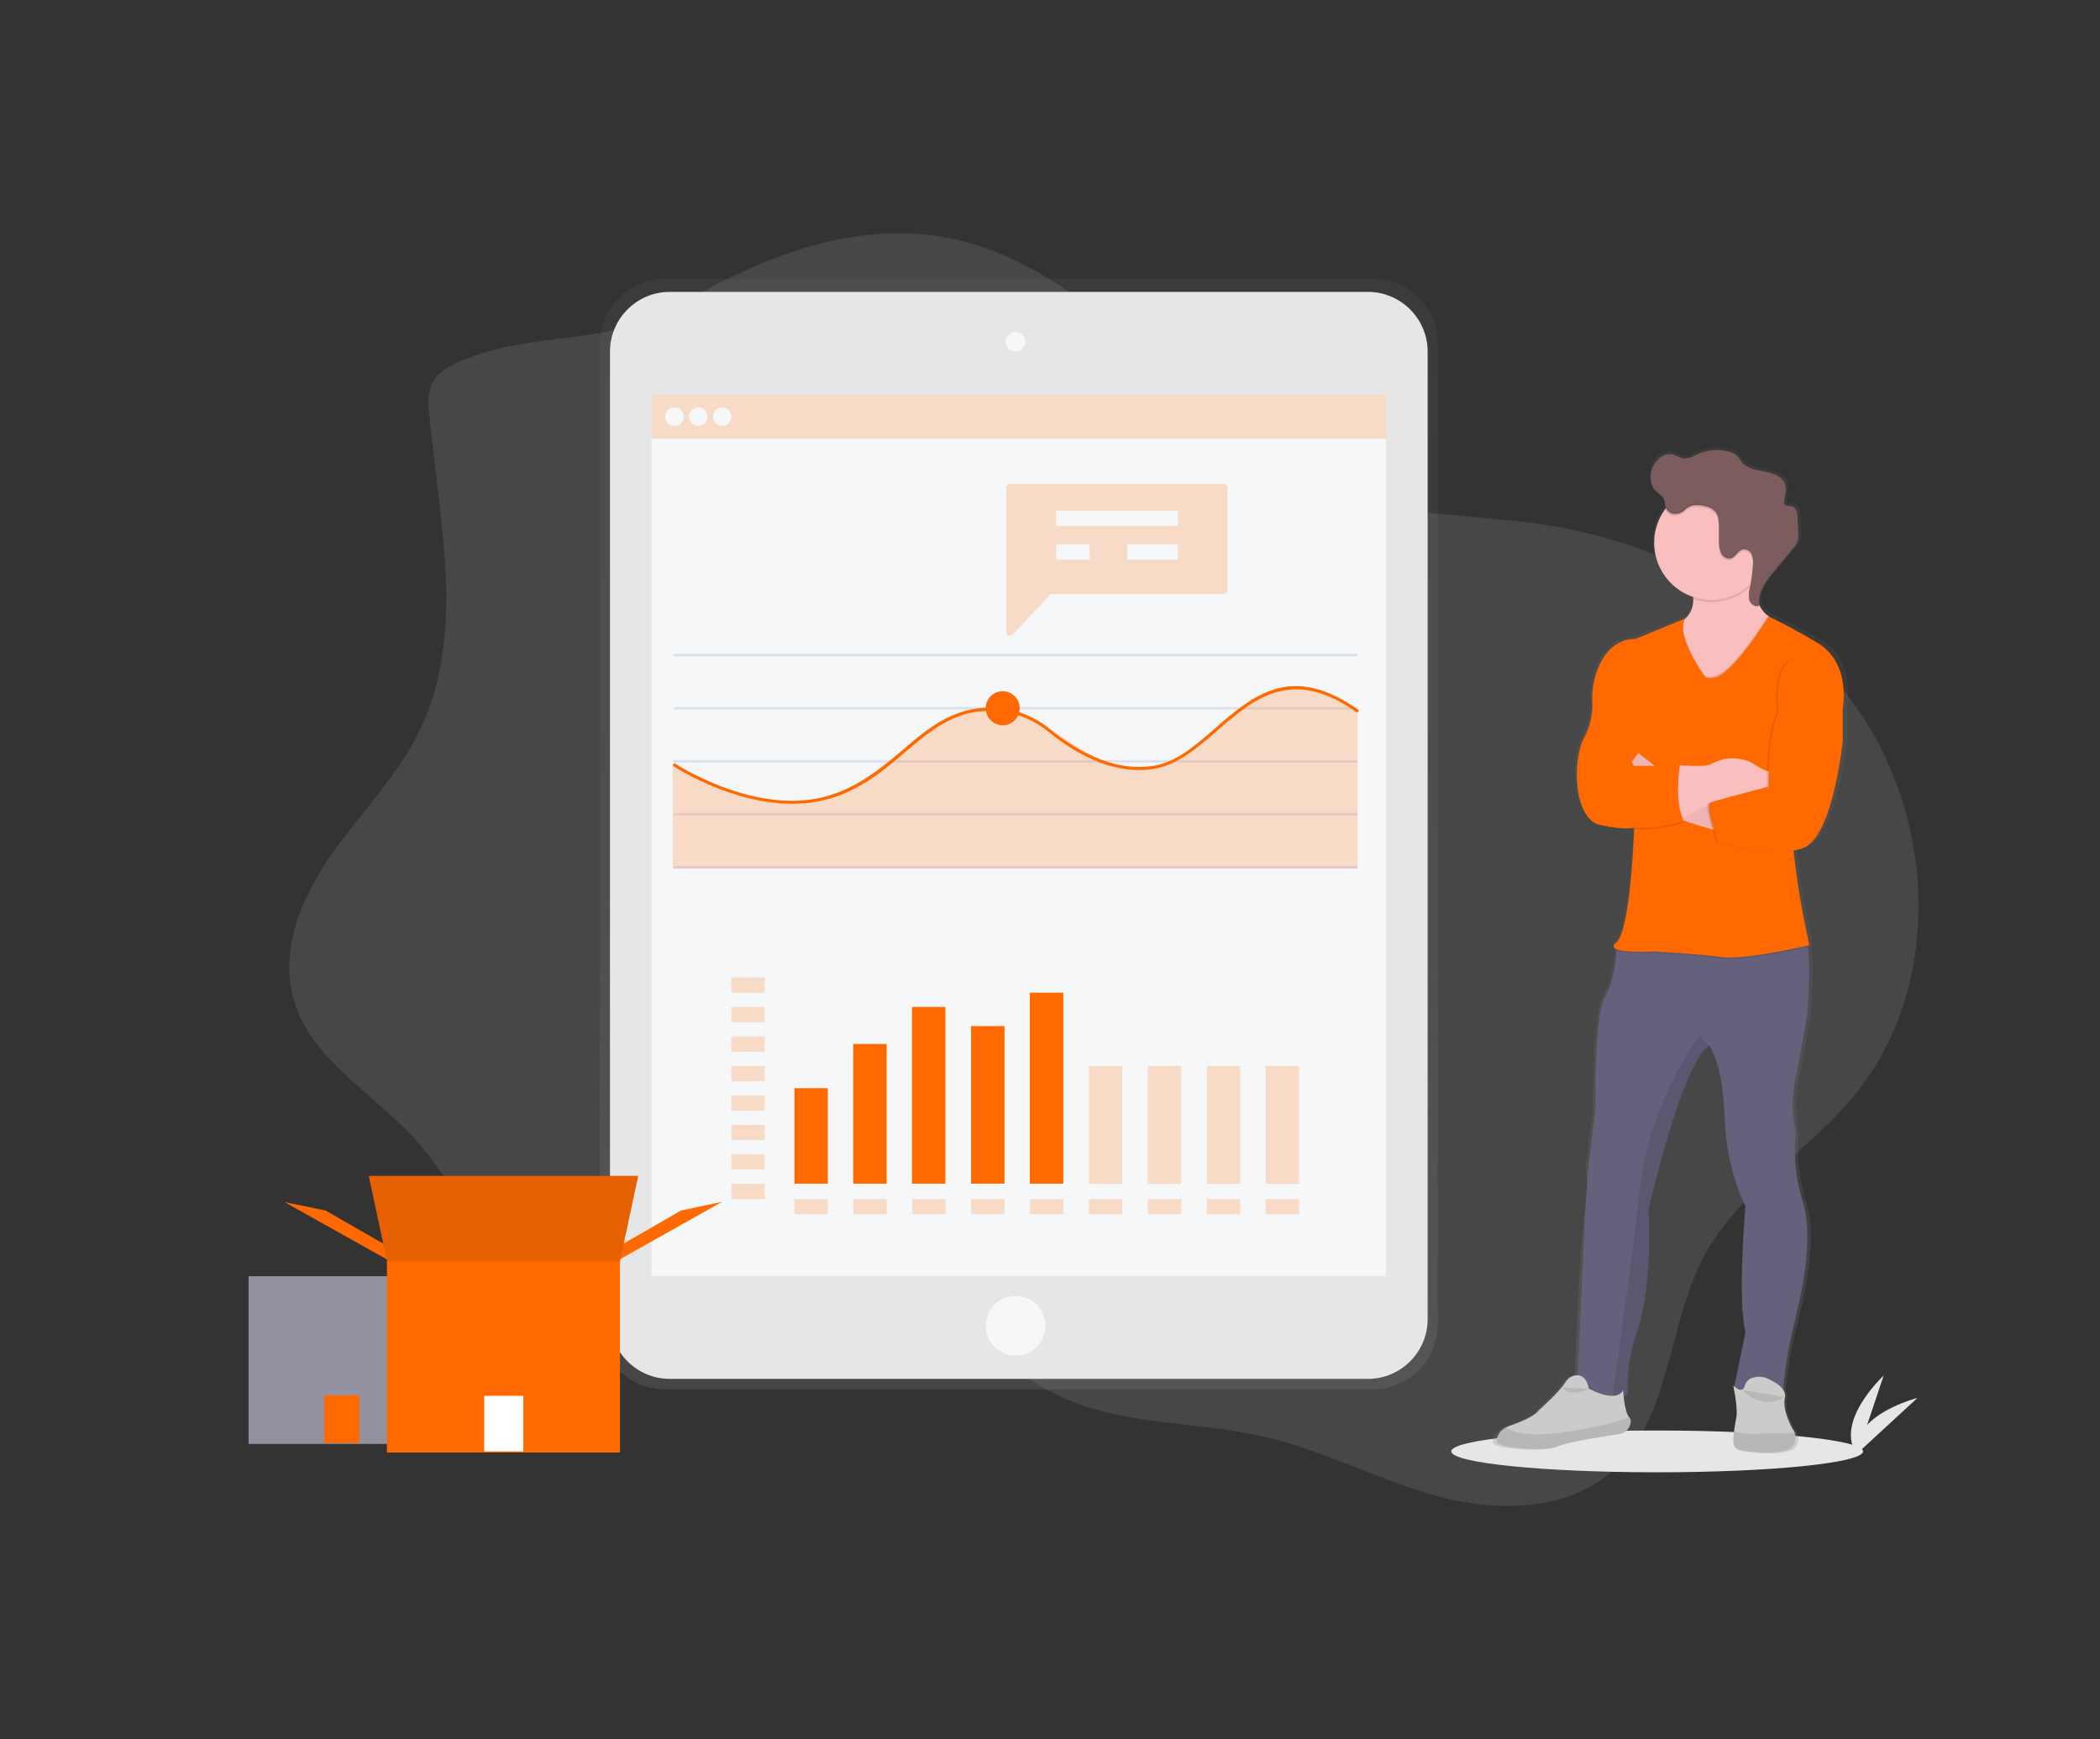 <?xml version="1.0" encoding="utf-8"?>
<!-- Generator: Adobe Illustrator 25.2.2, SVG Export Plug-In . SVG Version: 6.00 Build 0)  -->
<svg version="1.1" id="b15325d2-ef49-41bb-b39b-b88ff27f55f0"
	 xmlns="http://www.w3.org/2000/svg" xmlns:xlink="http://www.w3.org/1999/xlink" x="0px" y="0px" viewBox="0 0 703.7 582.7"
	 style="enable-background:new 0 0 703.7 582.7;" xml:space="preserve">
<rect x="0" y="0" width="703.7" height="582.7" fill="#333333" stroke="none"/>
<style type="text/css">
	.st0{opacity:0.1;fill:#FFFFFF;}
	.st1{fill:#E6E6E8;}
	.st2{fill:#9292A0;}
	.st3{fill:#FF6900;}
	.st4{fill:url(#Pfad_8307_1_);}
	.st5{fill:#E6E6E6;}
	.st6{fill:#F6F7F9;}
	.st7{opacity:0.1;enable-background:new    ;}
	.st8{fill:#FFFFFF;}
	.st9{opacity:0.2;}
	.st10{fill:#DCE0ED;}
	.st11{fill:url(#Pfad_8311_1_);}
	.st12{fill:#65617D;}
	.st13{fill:#CCCBCB;}
	.st14{fill:#FBBEBE;}
	.st15{opacity:5.000000e-02;enable-background:new    ;}
	.st16{fill:#7C5C5C;}
	.st17{opacity:0.1;}
</style>
<path class="st0" d="M154.5,120.9c-3.6,1.5-7.2,3.4-9.2,6.7c-2.1,3.5-1.8,7.9-1.4,12c3.4,35.3,12.2,72.8-3.1,104.8
	c-7.4,15.5-19.9,27.9-29.8,42S93.7,318,98.3,334.6c5.6,20.2,26.5,31.5,40.7,47c9.2,10.2,15.7,22.6,24.3,33.3
	c8.6,10.7,20.4,20.2,34.2,20.8c19.8,0.9,35.9-16.2,55.3-20.1c19.9-4.1,39.9,6.3,56,18.6c16.1,12.3,30.8,27.3,49.5,35
	c20.7,8.5,44.1,7.2,65.9,12.3c19.9,4.7,38.2,14.6,57.9,19.9s42.9,5,58.1-8.5c19.9-17.7,18.4-49.1,31.1-72.5
	c11.8-21.7,35-34.7,50.5-53.9c28-34.5,27.1-87.4,3.3-124.9s-66.9-60.3-111-66.3c-19.9-2.7-40.3-2.3-59.4-8.4
	c-51.1-16.2-81.6-74.4-133.8-86.5c-33.2-7.7-65.5,5.6-93.7,22C202.7,116.6,180.1,110.3,154.5,120.9z"/>
<ellipse id="Ellipse_111" class="st1" cx="555.3" cy="486.3" rx="69" ry="7"/>
<rect id="Rechteck_2638" x="83.3" y="427.6" class="st2" width="69.7" height="56.2"/>
<rect id="Rechteck_2639" x="108.6" y="467.5" class="st3" width="11.8" height="16"/>
<linearGradient id="Pfad_8307_1_" gradientUnits="userSpaceOnUse" x1="-160.927" y1="743.378" x2="-160.927" y2="744.378" gradientTransform="matrix(280.733 0 0 -372.03 45518.969 277024.5)">
	<stop  offset="0" style="stop-color:#808080;stop-opacity:0.251"/>
	<stop  offset="0.54" style="stop-color:#808080;stop-opacity:0.122"/>
	<stop  offset="1" style="stop-color:#808080;stop-opacity:0.102"/>
</linearGradient>
<path id="Pfad_8307" class="st4" d="M460,93.4H222.8c-12,0-21.7,9.7-21.8,21.7c0,0,0,0,0,0v328.7c0,12,9.8,21.7,21.8,21.7H460
	c12,0,21.7-9.7,21.8-21.7c0,0,0,0,0,0V115C481.8,103.1,472,93.3,460,93.4C460,93.4,460,93.4,460,93.4z"/>
<path id="Rechteck_2706" class="st5" d="M224.4,97.8h234c11,0,20,9,20,20v324.2c0,11-9,20-20,20h-234c-11,0-20-9-20-20V117.8
	C204.4,106.8,213.4,97.8,224.4,97.8z"/>
<rect id="Rechteck_2707" x="218.3" y="132.3" class="st6" width="246.2" height="295.3"/>
<g id="Gruppe_6224" transform="translate(-9.637 318.379)">
	<path id="Pfad_7656" class="st3" d="M215.5,104.6l2.2-5.8l20.2-11.6l13.7-2.9L215.5,104.6z"/>
	<path id="Pfad_7657" class="st3" d="M141.1,104.6l-2.2-5.8l-20.2-11.6L105,84.4L141.1,104.6z"/>
	<path id="Pfad_7658" class="st3" d="M217,106h-77.3l-6.5-30.4h90.3L217,106z"/>
	<path id="Pfad_7659" class="st7" d="M217,106h-77.3l-6.5-30.4h90.3L217,106z"/>
	<rect id="Rechteck_2635" x="139.3" y="104.2" class="st3" width="78.1" height="64.1"/>
	<rect id="Rechteck_2636" x="171.9" y="149.3" class="st8" width="13.1" height="18.6"/>
</g>
<circle id="Ellipse_105" class="st6" cx="340.3" cy="114.5" r="3.3"/>
<circle id="Ellipse_106" class="st6" cx="340.3" cy="444.2" r="10"/>
<g id="Gruppe_6196" transform="translate(113.375 56.585)" class="st9">
	<rect id="Rechteck_2708" x="105" y="75.7" class="st3" width="246.2" height="14.7"/>
</g>
<circle id="Ellipse_107" class="st6" cx="226" cy="139.6" r="3.1"/>
<circle id="Ellipse_108" class="st6" cx="234" cy="139.6" r="3.1"/>
<circle id="Ellipse_109" class="st6" cx="242" cy="139.6" r="3.1"/>
<rect id="Rechteck_2709" x="225.7" y="219.1" class="st10" width="229.2" height="0.8"/>
<rect id="Rechteck_2710" x="225.7" y="236.9" class="st10" width="229.2" height="0.8"/>
<rect id="Rechteck_2711" x="225.7" y="254.7" class="st10" width="229.2" height="0.8"/>
<rect id="Rechteck_2712" x="225.7" y="272.4" class="st10" width="229.2" height="0.8"/>
<rect id="Rechteck_2713" x="225.7" y="290.2" class="st10" width="229.2" height="0.8"/>
<g id="Gruppe_6197" transform="translate(120.446 154.254)" class="st9">
	<path id="Pfad_8308" class="st3" d="M334.5,136.7H105v-35l21,10.4l21.8,3l19.1-5.8L190,91.4l11.6-6.7l8.5-1.6l8.1,0.4l13.3,6.6
		l18.1,11.6l14.2,1.8l11.3-3.9L299.1,80l12.2-4.4l12.8,2l10.4,6V136.7z"/>
</g>
<path id="Pfad_8309" class="st3" d="M265.4,269.3c-20.7,0-39.8-12.6-40-12.8l0.6-0.8c0.3,0.2,29.7,19.6,54.7,9.9
	c9.1-3.6,15.6-9.1,21.9-14.4c6.5-5.6,12.7-10.8,21.2-13.1c9.9-2.6,20.4-0.2,28.3,6.4c6.9,5.6,20.5,14.7,35,12
	c7.4-1.4,13.6-6.8,20.1-12.5c12.6-10.9,25.6-22.2,48.2-6l-0.6,0.8c-21.9-15.7-34.6-4.7-46.9,6c-6.7,5.8-13,11.2-20.6,12.7
	c-14.9,2.8-28.8-6.5-35.8-12.2c-7.6-6.3-17.8-8.6-27.4-6.2c-8.2,2.2-14.3,7.4-20.8,12.9c-6.3,5.4-12.9,11-22.2,14.6
	C276,268.4,270.7,269.4,265.4,269.3L265.4,269.3z"/>
<circle id="Ellipse_110" class="st3" cx="336" cy="237.3" r="5.7"/>
<g id="Gruppe_6198" transform="translate(232.313 86.437)" class="st9">
	<path id="Pfad_8310" class="st3" d="M177.8,75.7h-71.7c-0.6,0-1.2,0.5-1.2,1.2l0,0v48.5c0,0.6,0.5,1.2,1.2,1.2
		c0.3,0,0.6-0.1,0.9-0.4l12.4-13.2c0.2-0.2,0.5-0.4,0.8-0.4h57.6c0.6,0,1.2-0.5,1.2-1.2l0,0V76.8C179,76.2,178.5,75.7,177.8,75.7z"
		/>
</g>
<rect id="Rechteck_2714" x="353.9" y="171.1" class="st6" width="40.8" height="5.1"/>
<rect id="Rechteck_2715" x="353.9" y="182.4" class="st6" width="11.2" height="5.1"/>
<g id="Gruppe_6199" transform="translate(140.087 251.841)" class="st9">
	<rect id="Rechteck_2716" x="105" y="75.7" class="st3" width="11.2" height="5.1"/>
</g>
<g id="Gruppe_6200" transform="translate(140.087 261.71)" class="st9">
	<rect id="Rechteck_2717" x="105" y="75.7" class="st3" width="11.2" height="5.1"/>
</g>
<g id="Gruppe_6201" transform="translate(140.087 271.579)" class="st9">
	<rect id="Rechteck_2718" x="105" y="75.7" class="st3" width="11.2" height="5.1"/>
</g>
<g id="Gruppe_6202" transform="translate(140.087 281.453)" class="st9">
	<rect id="Rechteck_2719" x="105" y="75.7" class="st3" width="11.2" height="5.1"/>
</g>
<g id="Gruppe_6203" transform="translate(140.087 291.322)" class="st9">
	<rect id="Rechteck_2720" x="105" y="75.7" class="st3" width="11.2" height="5.1"/>
</g>
<g id="Gruppe_6204" transform="translate(140.087 301.191)" class="st9">
	<rect id="Rechteck_2721" x="105" y="75.7" class="st3" width="11.2" height="5.1"/>
</g>
<g id="Gruppe_6205" transform="translate(140.087 311.065)" class="st9">
	<rect id="Rechteck_2722" x="105" y="75.7" class="st3" width="11.2" height="5.1"/>
</g>
<g id="Gruppe_6206" transform="translate(140.087 320.934)" class="st9">
	<rect id="Rechteck_2723" x="105" y="75.7" class="st3" width="11.2" height="5.1"/>
</g>
<g id="Gruppe_6207" transform="translate(161.188 326.04)" class="st9">
	<rect id="Rechteck_2724" x="105" y="75.7" class="st3" width="11.2" height="5.1"/>
</g>
<g id="Gruppe_6208" transform="translate(180.931 326.04)" class="st9">
	<rect id="Rechteck_2725" x="105" y="75.7" class="st3" width="11.2" height="5.1"/>
</g>
<g id="Gruppe_6209" transform="translate(200.674 326.04)" class="st9">
	<rect id="Rechteck_2726" x="105" y="75.7" class="st3" width="11.2" height="5.1"/>
</g>
<g id="Gruppe_6210" transform="translate(220.412 326.04)" class="st9">
	<rect id="Rechteck_2727" x="105" y="75.7" class="st3" width="11.2" height="5.1"/>
</g>
<g id="Gruppe_6211" transform="translate(240.155 326.04)" class="st9">
	<rect id="Rechteck_2728" x="105" y="75.7" class="st3" width="11.2" height="5.1"/>
</g>
<g id="Gruppe_6212" transform="translate(259.899 326.04)" class="st9">
	<rect id="Rechteck_2729" x="105" y="75.7" class="st3" width="11.2" height="5.1"/>
</g>
<g id="Gruppe_6213" transform="translate(279.637 326.04)" class="st9">
	<rect id="Rechteck_2730" x="105" y="75.7" class="st3" width="11.2" height="5.1"/>
</g>
<g id="Gruppe_6214" transform="translate(299.38 326.04)" class="st9">
	<rect id="Rechteck_2731" x="105" y="75.7" class="st3" width="11.2" height="5.1"/>
</g>
<g id="Gruppe_6215" transform="translate(319.123 326.04)" class="st9">
	<rect id="Rechteck_2732" x="105" y="75.7" class="st3" width="11.2" height="5.1"/>
</g>
<rect id="Rechteck_2733" x="377.7" y="182.4" class="st6" width="17" height="5.1"/>
<rect id="Rechteck_2734" x="266.2" y="364.6" class="st3" width="11.2" height="32"/>
<rect id="Rechteck_2735" x="285.9" y="349.8" class="st3" width="11.2" height="46.8"/>
<rect id="Rechteck_2736" x="305.6" y="337.4" class="st3" width="11.2" height="59.2"/>
<rect id="Rechteck_2737" x="325.4" y="343.8" class="st3" width="11.2" height="52.8"/>
<rect id="Rechteck_2738" x="345.1" y="332.6" class="st3" width="11.2" height="64"/>
<g id="Gruppe_6216" transform="translate(259.899 281.453)" class="st9">
	<rect id="Rechteck_2739" x="105" y="75.7" class="st3" width="11.2" height="39.5"/>
</g>
<g id="Gruppe_6217" transform="translate(279.637 281.453)" class="st9">
	<rect id="Rechteck_2740" x="105" y="75.7" class="st3" width="11.2" height="39.5"/>
</g>
<g id="Gruppe_6218" transform="translate(299.38 281.453)" class="st9">
	<rect id="Rechteck_2741" x="105" y="75.7" class="st3" width="11.2" height="39.5"/>
</g>
<g id="Gruppe_6219" transform="translate(319.123 281.453)" class="st9">
	<rect id="Rechteck_2742" x="105" y="75.7" class="st3" width="11.2" height="39.5"/>
</g>
<linearGradient id="Pfad_8311_1_" gradientUnits="userSpaceOnUse" x1="-159.737" y1="743.325" x2="-159.737" y2="744.325" gradientTransform="matrix(118.941 0 0 -336.887 19559.172 250903)">
	<stop  offset="0" style="stop-color:#808080;stop-opacity:0.251"/>
	<stop  offset="0.54" style="stop-color:#808080;stop-opacity:0.122"/>
	<stop  offset="1" style="stop-color:#808080;stop-opacity:0.102"/>
</linearGradient>
<path id="Pfad_8311" class="st11" d="M610.1,214.3c-12.1-7-16.7-8.7-16.7-8.7l-0.2-0.2c-1.3-1-2.4-2.3-3.1-3.9c0-0.3,0-0.6,0-0.8
	v0.1c0.2-3.7,2.8-7.1,5.3-10l6.4-7.5c0.7-0.7,1.3-1.6,1.6-2.6c0.1-0.5,0.2-1.1,0.2-1.6v-0.7c0-1.9-0.1-3.7-0.2-5.6
	c-0.1-1.6-0.5-3.7-2.1-4c-0.8-0.2-2,0.1-2.4-0.6c-0.2-0.3-0.2-0.6-0.1-1c0,0,0,0.1,0,0.1v-0.1c0.3-1.3,0.5-2.5,0.6-3.8
	c0-0.7-0.1-1.3-0.3-1.9c-0.9-2.7-4.2-3.8-7.1-4.3s-6.1-0.9-7.9-3.2c-0.5-0.7-1-1.5-1.6-2.2c-0.8-0.7-1.8-1.2-2.9-1.4
	c-3.6-0.9-7.3-0.6-10.7,0.9c-1.4,0.6-2.8,1.5-4.3,1.4s-2.9-1.2-4.5-1.5c-2.5-0.4-4.9,1.4-6.2,3.6c-0.7,1.3-1.1,2.8-1.1,4.3v0.2l0,0
	c0,1.6,0.6,3.2,1.6,4.4c1.1,1.1,2.7,1.9,3.2,3.4c0.2,0.6,0.1,1.3,0.3,1.9c0,0.1,0,0.2,0.1,0.2l-0.1,0.1c-2.6,3.3-4,7.4-4,11.7
	c0.1,8.4,5.6,15.8,13.6,18.3v0.6c0.1,2.4-0.9,4.8-2.6,6.4l-17.2,6.9c0,0-10.4-1.2-14.1,13.9c-0.6,2.5-0.8,5.1-0.6,7.7
	c0.1,2.3-0.2,6.3-2.8,11.5c-4.3,8.3-3.3,27.4,5.4,29.3c8.2,1.8,11.4,1,11.7,1v0.3c-0.1,3.6-1.4,34.5-6.2,38.3c-1.3,1-1.1,1.7,0,2.2
	c0,0,0,0.2,0,0.6c-0.1,2.3-0.9,10.9-4,15.8c-3.7,5.7-3.3,38.4-3.3,38.4l-2.5,19.3c0,0,1.5,11.9,0,14c-1.4,1.9-3.2,46-3.6,55.5h-0.2
	c-1.5,0.1-2.9,0.9-3.7,2.3c-2,3.3-9.1,9.4-9.1,9.4c-1.5,2.2-7.2,4.3-10.3,5.3c-0.4,0.1-0.8,0.3-1.2,0.5c-1.1,0.6-2,1.6-2.6,2.7
	c-0.4,0.7-0.5,1.5-0.3,2.3c0.8,1.9,16.8,3.2,20.9,1.3c3.2-1.5,15.8-3.4,21.1-4.2c2-0.2,3.5-1.8,3.8-3.7c0.1-0.7-0.1-1.3-0.5-1.9l0,0
	c-1-1.2-1.5-4.6-1.8-6.9c0.4-0.2,0.8-0.4,1.2-0.7c-0.4-6.9,0.6-13.8,2.9-20.2c3.9-10.2,5-29.1,4.1-41.4c0,0,11.8-50.7,21.1-55.4l0,0
	c0.1,0.2,4.6,6,5.2,23.8c0.6,18.2,7.1,30.1,7.1,30.1s-2.9,30.8,0,42.4l-3.8,18.2c-0.3-0.2-0.5-0.4-0.5-0.4s0.1,0.5,0.3,1.3l-0.1,0.4
	l0.2,0c0.4,2.3,1.1,6.2,0.8,8.6c-0.2,1.3-0.5,3.1-0.8,4.9c-0.4,2.8-0.5,5.5,1,6.1c2.4,1,16.6,2.3,19-0.8c1.1-1.3,1.4-3.1,0.7-4.7
	c-0.2-0.4-0.4-0.8-0.7-1.2c0,0-3.8-6.2-2.7-10.5c0.2-0.9,0-1.8-0.4-2.5c0.5-6.9,1.6-13.7,3.3-20.4c2.4-9.1,7.5-29.1,3.8-42.2l0,0
	c-0.1-0.5-0.3-1-0.5-1.5c-2.2-7.2-2.9-14.7-2.1-22.1c-1.4-6.4-1.4-12.9,0-19.3c2.3-10.6,3.9-21,3.9-21s1.3-14,0.2-22.6l-0.1-0.6
	l0.6-0.1c0,0-3.3-14.6-4.4-23.8c-0.3-2.2-0.6-5-1-7.9c1.1-0.2,2.1-0.4,3.2-0.8c10.4-3.6,13.7-36.1,13.7-36.1v-10.3
	C618.8,237.1,622.3,221.3,610.1,214.3z M532.4,465.5c-0.3-0.2-0.5-0.3-0.5-0.3l0,0L532.4,465.5z"/>
<path id="Pfad_8312" class="st12" d="M603.9,402c4.5,13-0.8,34.1-3.2,43.5c-1.6,6.8-2.7,13.8-3.2,20.7c-5.5,0.9-11.1,0.8-16.6-0.4
	l4-19.4c-2.8-11.5,0-42.2,0-42.2s-6.4-11.9-7-30c-0.6-17.8-4.9-23.6-5.1-23.8l0,0c-9,4.7-20.5,55.2-20.5,55.2
	c0.9,12.3-0.2,31.1-4,41.3c-2.3,6.5-3.2,13.3-2.8,20.2c-1.5,1.1-3.4,1.4-5.1,1c-5.4-0.9-11.8-5.5-11.8-5.5l2.6-56.9l1-14.2l2.4-19.2
	c0,0-0.4-32.6,3.2-38.3c3.1-4.9,3.8-13.5,3.9-15.7c0-0.2,0-0.4,0-0.6l5.5-6.5c0,0,52.8-4,56.7,0c1,1,1.6,3.2,1.9,6
	c1.1,8.6-0.2,22.5-0.2,22.5s-1.6,10.4-3.8,20.9c-1.4,6.3-1.4,12.9,0,19.2C601,387.4,601.7,394.9,603.9,402L603.9,402z"/>
<path id="Pfad_8313" class="st13" d="M600.6,484.7c-2.4,3.1-16.2,1.8-18.6,0.8c-1.4-0.6-1.3-3.3-0.9-6.1c0.2-1.8,0.6-3.6,0.8-4.9
	c0.4-3.4-1.1-10.3-1.1-10.3s3.1,3.3,3.9,0c0.4-1.3,1.4-2.3,2.7-2.6c1.6-0.5,3.4-0.4,4.9,0.3c2.4,1.1,6.5,3.3,5.8,6.4
	c-1,4.3,2.6,10.5,2.6,10.5c0.3,0.4,0.5,0.8,0.7,1.2C601.9,481.6,601.6,483.4,600.6,484.7z"/>
<path id="Pfad_8314" class="st7" d="M600.6,484.7c-2.4,3.1-16.2,1.8-18.6,0.8c-1.4-0.6-1.3-3.3-0.9-6.1c1.5,0.7,4,1.3,8.2,0.9
	c1-0.1,2-0.1,3-0.1c3,0.1,6,0.1,9-0.2C601.9,481.6,601.6,483.4,600.6,484.7z"/>
<path id="Pfad_8315" class="st7" d="M552.2,405.8c0.9,12.3-0.2,31.1-4,41.3c-2.3,6.5-3.2,13.3-2.8,20.2c-1.5,1.1-3.4,1.4-5.1,1
	c1.1-8,6-42.2,9.1-69.3c2.2-18.7,9.1-36.6,20.1-52l3.3,3.6C563.7,355.3,552.2,405.8,552.2,405.8z"/>
<path id="Pfad_8316" class="st14" d="M594.9,207.7l-2.3,11.3l-11.3,18.9l-13.9-5.9c0,0-18.9-19.8-7-22.6c1.4-0.3,2.8-0.9,3.9-1.8
	c2.1-1.6,3.2-4.2,3.1-6.8c-0.1-2.8-0.8-5.6-1.9-8.1l24.3-7.7c-1,3.2-1.6,6.5-1.7,9.9c-0.2,6.6,2.3,9.9,4.3,11.4
	C593.1,206.9,594,207.4,594.9,207.7z"/>
<path id="Pfad_8317" class="st7" d="M589.8,185c-1,3.2-1.6,6.5-1.7,9.9c-0.4,0.5-0.9,1-1.4,1.5c-5.1,4.9-12.5,6.6-19.2,4.4
	c-0.1-2.8-0.8-5.6-1.9-8.1L589.8,185z"/>
<path id="Pfad_8318" class="st14" d="M592.6,181.9c0,10.6-8.7,19.1-19.2,19.1c-10.6,0-19.1-8.7-19.1-19.2s8.7-19.1,19.2-19.1
	c5.1,0,9.9,2,13.5,5.6C590.6,171.9,592.6,176.8,592.6,181.9z"/>
<path id="Pfad_8319" class="st7" d="M594.9,207.7l-2.3,11.3l-11.3,18.9l-13.9-5.9c0,0-18.9-19.8-7-22.6c1.4-0.3,2.8-0.9,3.9-1.8
	c-2.1,5.9,6.7,18.2,6.7,18.2c1,1.5,3.4,0.6,3.4,0.6c5.7-0.9,16.2-17.3,17.9-20C593.1,206.9,594,207.4,594.9,207.7z"/>
<path id="Pfad_8320" class="st7" d="M605.8,317.3c-3.3,0.8-21.9,4.9-28.9,3.8c-7.7-1.1-22.8-1.9-22.8-1.9s-9.6,0.5-12.5-0.8
	c0-0.2,0-0.4,0-0.6l5.5-6.5c0,0,52.8-4,56.7,0C604.8,312.3,605.4,314.5,605.8,317.3z"/>
<path id="Pfad_8321" class="st3" d="M571,226.3c0,0-9.9-13.8-6.2-19.1l-16.8,6.9c0,0-10.1-1.2-13.8,13.9c-0.6,2.5-0.8,5.1-0.6,7.7
	c0.1,4-0.9,8-2.8,11.5c-4.2,8.3-3.2,27.3,5.3,29.2s11.5,0.9,11.5,0.9s-1.1,34.5-6,38.5s12.5,3,12.5,3s15,0.8,22.8,1.9s29.4-4,29.4-4
	s-3.2-14.5-4.3-23.8s-3.8-28.9-3.8-28.9l19.2-26c0,0,3.4-15.7-8.5-22.7s-16.3-8.7-16.3-8.7s-11.9,19.4-18.1,20.4
	C574.4,226.9,572.1,227.8,571,226.3z"/>
<path id="Pfad_8323" class="st14" d="M576.9,278.7c0,0-20.8-5.1-22.8-9.4s-7.3-14-7.3-14l2.2-3l10.1,7.9c0,0,12.1,9.6,17.7,10.6
	S576.9,278.7,576.9,278.7z"/>
<path id="Pfad_8324" class="st15" d="M576.9,278.7c0,0-20.8-5.1-22.8-9.4s-7.3-14-7.3-14l2.2-3l10.1,7.9c0,0,12.1,9.6,17.7,10.6
	S576.9,278.7,576.9,278.7z"/>
<path id="Pfad_8325" class="st14" d="M594.9,254.2v11.3h-1.8c-9,0-17.8,2.3-25.6,6.6l-3.4,1.9l-0.9,0.5l-5.8-13.2l5.5-4.9h0.3
	c1.3,0.1,7.1,0.6,9.6-0.2c2.3-0.8,5.2-3.3,12.1-1.5c3.4,0.9,6.3,4.7,9.5,3.5L594.9,254.2z"/>
<path id="Pfad_8326" class="st7" d="M613.1,233.7l3.8,4.2v10.3c0,0-3.2,32.4-13.4,36s-28.4-2.1-28.4-2.1s-4.7-12.4-2.5-13.2
	s19.4-5.3,19.4-5.3s-0.2-19,3.5-24.7c0,0-2.5-17.7,6-18.1S613.1,233.7,613.1,233.7z"/>
<path id="Pfad_8327" class="st3" d="M613.7,233.7l3.8,4.2v10.3c0,0-3.2,32.4-13.4,36s-28.4-2.1-28.4-2.1s-4.7-12.4-2.5-13.2
	s19.4-5.3,19.4-5.3s-0.2-19,3.5-24.7c0,0-2.5-17.7,6-18.1S613.7,233.7,613.7,233.7z"/>
<path id="Pfad_8328" class="st7" d="M587.3,190.1c0.2-1.2,0-2.5-0.4-3.7c-0.5-1.2-1.7-1.9-3-1.7c-1.6,0.4-2.3,2.5-3.9,3
	c-1.4,0.3-2.8-0.4-3.4-1.8c-0.5-1.3-0.8-2.7-0.7-4.1v-4.7c0-1.7-0.1-3.6-1.1-4.9c-1.3-1.7-4.4-2.4-6.5-2.3c-1.4,0-2.7,0.5-3.7,1.5
	c-1,1-2.4,1.5-3.9,1.4c-1.3-0.2-2.3-1.1-2.7-2.3v-0.1c6.4-8.5,18.5-10.1,26.9-3.7c8.5,6.4,10.1,18.5,3.7,26.9
	c-0.6,0.8-1.3,1.6-2.1,2.3C587,194,587.2,192,587.3,190.1z"/>
<path id="Pfad_8329" class="st16" d="M560.8,172.1c-1.3-0.2-2.3-1.1-2.7-2.3c-0.2-0.6-0.1-1.3-0.3-1.9c-0.4-1.5-2-2.3-3.1-3.4
	c-2.1-2.3-2-6-0.5-8.7c1.2-2.2,3.6-4,6-3.6c1.5,0.3,2.8,1.4,4.4,1.4s2.8-0.7,4.2-1.4c3.3-1.5,6.9-1.8,10.4-0.9
	c1.1,0.2,2.1,0.7,2.9,1.4c0.5,0.7,1.1,1.4,1.5,2.1c1.8,2.2,4.9,2.7,7.7,3.2s6,1.6,6.9,4.3c0.6,1.8,0,3.7-0.3,5.6
	c-0.1,0.4-0.1,0.8,0.1,1.1c0.4,0.7,1.5,0.4,2.4,0.6c1.6,0.3,2,2.4,2,4c0.1,1.9,0.1,3.7,0.2,5.6c0.2,1.7-0.5,3.5-1.8,4.7l-6.2,7.5
	c-2.8,3.3-5.7,7.2-5.1,11.5c-1.3,0.6-2.9-0.5-3.3-1.9c-0.3-1.4-0.2-2.9,0.2-4.2c0.5-2.4,0.8-4.9,1-7.4c0.2-1.2,0-2.5-0.4-3.7
	c-0.5-1.2-1.7-1.9-3-1.7c-1.6,0.4-2.3,2.5-3.9,3c-1.4,0.3-2.8-0.4-3.4-1.8c-0.5-1.3-0.8-2.7-0.7-4.1v-4.7c0-1.7-0.1-3.6-1.1-4.9
	c-1.3-1.7-4.4-2.4-6.5-2.3c-1.4,0-2.7,0.5-3.7,1.5C563.6,171.8,562.2,172.3,560.8,172.1z"/>
<path id="Pfad_8333" class="st7" d="M562.8,257.1c0,0-1.9,13.2,1.5,18.5c-5.3,1.9-11,2.6-16.6,2.3l-1.1-20.7H562.8z"/>
<path id="Pfad_8334" class="st7" d="M564,274l-0.9,0.5l-5.8-13.2l5.5-4.9h0.3C562.9,257.1,561.4,268.5,564,274z"/>
<path id="Pfad_8335" class="st3" d="M562.8,256.5c0,0-1.9,13.2,1.5,18.5c-5.3,1.9-11,2.6-16.6,2.3l-6.6-20.7H562.8z"/>
<path id="Pfad_8336" class="st13" d="M546.4,476.7c-0.2,1.9-1.7,3.5-3.7,3.7c-5.1,0.8-17.5,2.7-20.6,4.2c-4,1.9-19.6,0.6-20.4-1.3
	c-0.2-0.8-0.1-1.6,0.3-2.3c0.5-1.2,1.4-2.1,2.6-2.7c0.4-0.2,0.7-0.4,1.1-0.5c2.9-1,8.5-3.1,10-5.3c0,0,6.9-6.1,8.9-9.4
	c0.8-1.3,2.1-2.2,3.6-2.3c1.7-0.1,3.5,0.8,4.2,4.4c0,0,9,5.2,11.5,0.6c0,0,0.4,7,1.9,8.9l0,0C546.4,475.3,546.6,476,546.4,476.7
	L546.4,476.7z"/>
<path id="Pfad_8337" class="st7" d="M546.4,476.7c-0.2,1.9-1.7,3.5-3.7,3.7c-5.1,0.8-17.5,2.7-20.6,4.2c-4,1.9-19.6,0.6-20.4-1.3
	c-0.2-0.8-0.1-1.6,0.3-2.3c0.5-1.2,1.4-2.1,2.6-2.7c2.6,1.7,8.2,3.3,20.7,1.4c11.9-1.9,17.8-3.7,20.6-4.9l0,0
	C546.4,475.3,546.6,476,546.4,476.7z"/>
<g id="Gruppe_6220" transform="translate(448.134 84.237)" class="st17">
	<path id="Pfad_8338" d="M149.8,84.2L149.8,84.2c0.4-1.5,0.6-2.9,0.6-4.4c-0.1,1.2-0.3,2.3-0.6,3.4
		C149.7,83.5,149.7,83.9,149.8,84.2z"/>
	<path id="Pfad_8339" d="M138.8,101.8c0.3,0.7,0.5,1.4,0.5,2.2c0.1-1-0.1-2.1-0.5-3c-0.5-1.2-1.7-1.9-3-1.7c-1.6,0.4-2.3,2.5-3.9,3
		c-1.4,0.3-2.8-0.4-3.4-1.8c-0.5-1.3-0.8-2.7-0.7-4.1v-4.7c0-1.7-0.1-3.6-1.1-4.9c-1.3-1.7-4.4-2.4-6.5-2.3c-1.4,0-2.7,0.5-3.7,1.5
		c-1,1-2.4,1.5-3.9,1.4c-1.3-0.2-2.3-1.1-2.7-2.3c-0.2-0.6-0.1-1.3-0.3-1.9c-0.4-1.5-2-2.3-3.1-3.4c-1-1.1-1.6-2.5-1.6-4
		c-0.2,1.8,0.4,3.5,1.6,4.8c1.1,1.1,2.6,1.9,3.1,3.4c0.2,0.6,0.1,1.3,0.3,1.9c0.4,1.2,1.4,2.1,2.7,2.3c1.4,0.2,2.9-0.4,3.9-1.4
		c1-0.9,2.3-1.5,3.7-1.5c2-0.1,5.2,0.7,6.5,2.3c1.1,1.3,1.1,3.2,1.1,4.9v4.7c-0.1,1.4,0.1,2.8,0.7,4.1c0.6,1.3,2,2,3.4,1.8
		c1.6-0.5,2.3-2.6,3.9-3C137,99.9,138.3,100.6,138.8,101.8z"/>
	<path id="Pfad_8340" d="M154.2,96.6c-0.3,1-0.9,1.9-1.6,2.6c-2.1,2.5-4.1,5-6.2,7.5c-2.6,3.1-5.4,6.8-5.2,10.8
		c0.2-3.7,2.8-7,5.2-10l6.2-7.5c0.7-0.7,1.3-1.6,1.6-2.6c0.2-0.7,0.2-1.4,0.2-2C154.4,95.8,154.4,96.2,154.2,96.6z"/>
	<path id="Pfad_8341" d="M138,116.2c-0.1-0.3-0.2-0.7-0.2-1c-0.1,0.6,0,1.3,0.2,1.9c0.4,1.4,2,2.5,3.3,1.9c0-0.3-0.1-0.6-0.1-0.8
		C139.9,118.7,138.4,117.6,138,116.2z"/>
</g>
<path id="Pfad_8342" class="st7" d="M523.5,464.9c0,0,2,3.5,9.1,0.4"/>
<path id="Pfad_8343" class="st7" d="M583.9,465.7c0,0,6.2,7.2,13.9,2.4"/>
<path id="Pfad_8347" class="st1" d="M621.9,487.4l20.6-19C642.6,468.4,620.6,473.8,621.9,487.4z"/>
<path id="Pfad_8348" class="st1" d="M622.3,487.5l8.9-26.6C631.2,460.9,614.5,476.3,622.3,487.5z"/>
</svg>
